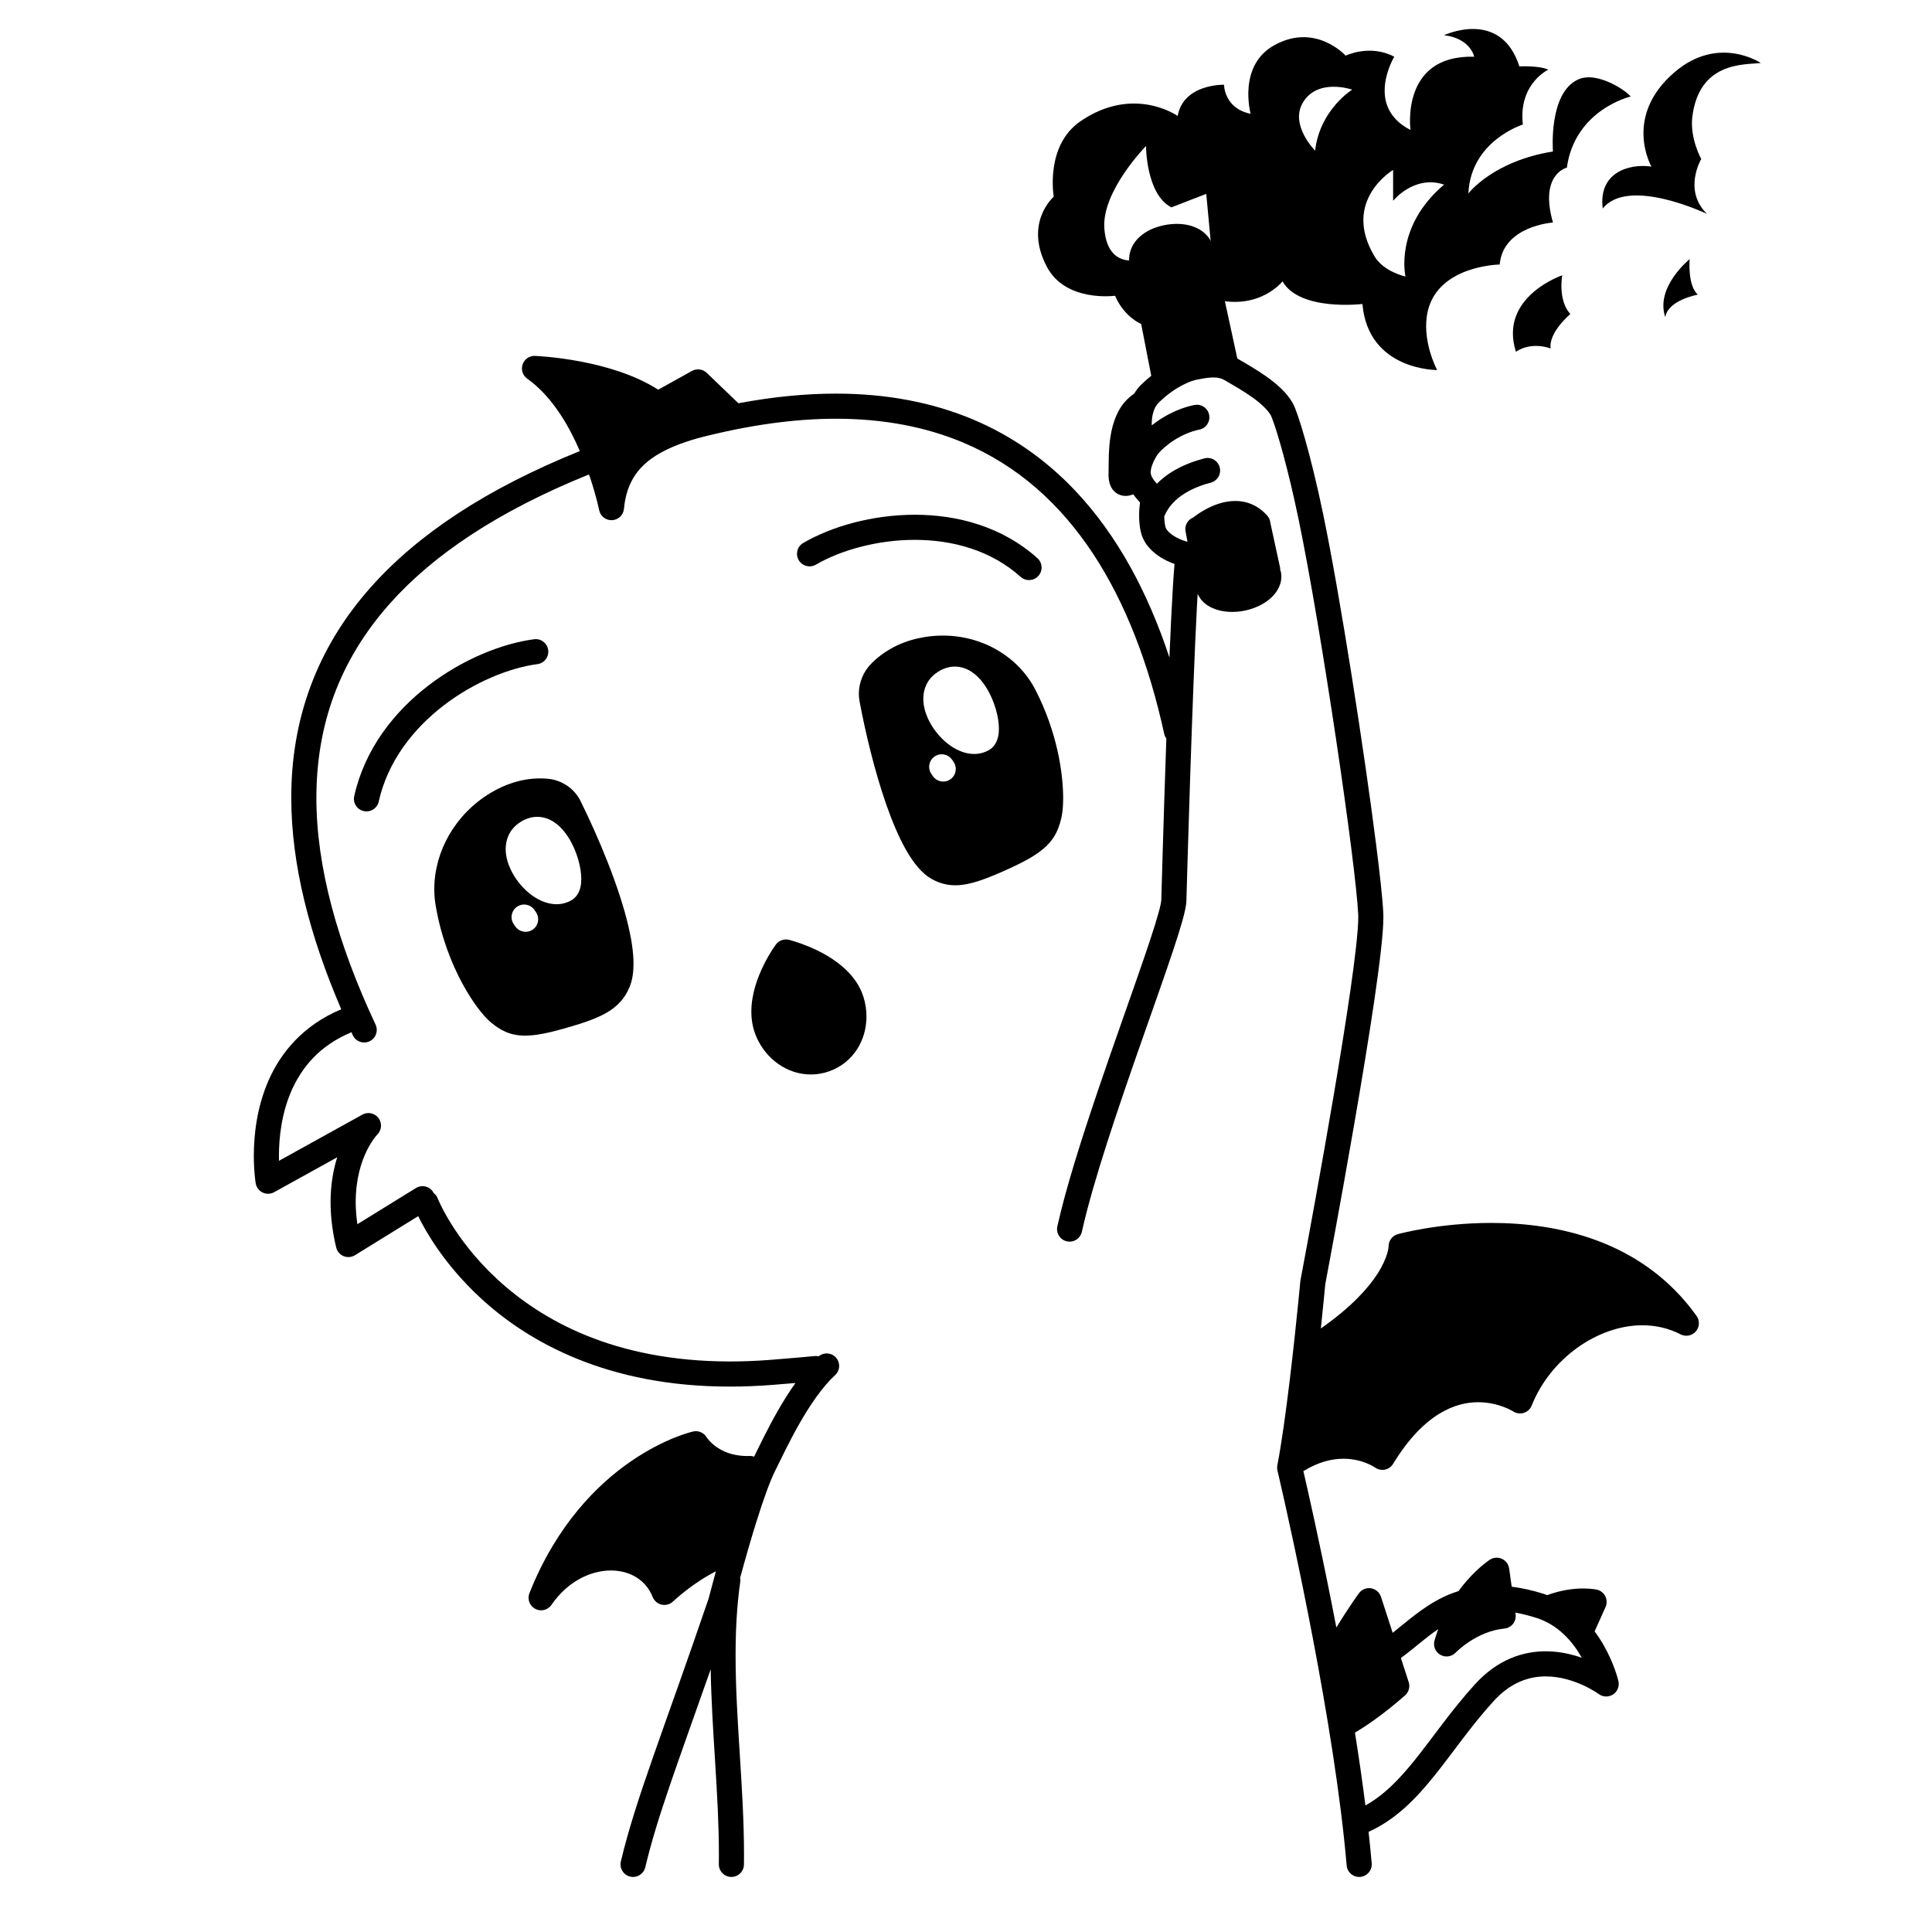 <svg width="200" height="200" viewBox="0 0 200 200" xmlns="http://www.w3.org/2000/svg"><g id="type=warning, mode=light"><g id="Group 432527071"><path id="Vector" d="M162.561 32.51C161.243 31.061 161.722 28.498 161.722 28.498C161.722 28.498 155.127 30.727 156.926 36.41C158.605 35.296 160.523 36.076 160.523 36.076C160.284 34.404 162.561 32.51 162.561 32.51Z"/><path id="Vector_2" d="M173.353 7.47C167.976 12.073 170.955 17.241 170.955 17.241C168.556 16.907 165.439 17.91 165.918 21.587C168.556 18.244 176.71 22.145 176.71 22.145C174.192 19.693 176.111 16.461 176.111 16.461C176.111 16.461 174.91 14.302 175.191 12.077C175.909 6.406 180.48 6.708 182.279 6.523C182.279 6.523 177.909 3.57 173.353 7.47Z"/><path id="Vector_3" d="M174.912 26.826C174.912 26.826 171.314 29.723 172.393 32.844C172.634 31.061 175.751 30.503 175.751 30.503C174.672 29.5 174.912 26.826 174.912 26.826Z"/><path id="Vector_4" d="M130.222 54.127C130.222 54.127 126.212 52.688 124.386 54.948C124.995 57.817 124.733 58.947 125.517 61.034C126.299 63.121 131.913 62.057 131.323 59.459C130.733 56.861 130.222 54.127 130.222 54.127Z"/><path id="Vector_5" d="M141.038 31.469C141.637 38.38 148.772 38.305 148.772 38.305C148.772 38.305 147.092 35.185 147.812 32.175C148.938 27.465 155.247 27.383 155.247 27.383C155.606 23.371 160.762 23.036 160.762 23.036C159.323 18.021 162.201 17.353 162.201 17.353C163.04 11.334 168.795 9.997 168.795 9.997C168.555 9.551 165.438 7.322 163.4 8.213C160.268 9.583 160.762 15.681 160.762 15.681C154.527 16.684 152.008 20.027 152.008 20.027C152.249 14.566 157.644 12.895 157.644 12.895C157.165 8.659 160.282 7.211 160.282 7.211C159.323 6.765 157.285 6.876 157.285 6.876C155.366 0.858 149.491 3.644 149.491 3.644C152.249 3.979 152.608 5.873 152.608 5.873C144.934 5.65 146.014 13.452 146.014 13.452C141.217 11 144.335 5.873 144.335 5.873C141.817 4.536 139.299 5.762 139.299 5.762C139.299 5.762 136.218 2.324 131.943 4.665C128.081 6.78 129.467 11.78 129.467 11.78C126.71 11.223 126.71 8.771 126.71 8.771C126.71 8.771 122.512 8.659 121.913 12.003C121.913 12.003 117.356 8.771 111.84 12.56C108.151 15.096 109.084 20.361 109.084 20.361C109.084 20.361 105.965 23.036 108.364 27.606C110.317 31.328 115.438 30.615 115.438 30.615C115.438 30.615 116.628 33.898 120.15 34.019L121.082 38.603L126.298 37.212L125.262 31.968C125.669 31.424 125.77 30.986 125.77 30.986C130.403 32.144 132.764 29.129 132.764 29.129C134.563 32.25 141.038 31.469 141.038 31.469ZM144.215 17.592V20.79C144.215 20.79 146.374 18.072 149.491 19.111C144.295 23.508 145.495 28.624 145.495 28.624C145.495 28.624 143.256 28.144 142.296 26.545C138.835 20.776 144.215 17.592 144.215 17.592ZM122.309 24.628C121.948 24.605 121.53 24.612 121.053 24.677C119.22 24.927 118.47 25.76 118.47 25.76L118.485 25.836C117.686 26.399 117.277 26.945 117.277 26.945C117.277 26.945 114.559 27.424 114.319 23.587C114.079 19.751 118.635 15.114 118.635 15.114C118.635 15.114 118.624 20.108 121.261 21.467L124.871 20.07L125.35 25.186C124.217 24.769 123.208 24.62 122.309 24.628ZM136.141 15.594C136.141 15.594 133.503 12.956 134.863 10.638C136.391 8.031 139.979 9.279 139.979 9.279C139.979 9.279 136.622 11.357 136.141 15.594Z"/><path id="Vector_6" d="M85.462 109.655C87.854 108.772 88.916 106.115 88.152 103.615C87.031 99.943 81.361 98.552 81.361 98.552C81.361 98.552 77.918 103.188 79.49 106.813C80.531 109.212 83.069 110.539 85.462 109.655Z"/><path id="Vector_7" d="M165.377 128.44C161.606 127.025 157.734 126.598 154.38 126.597C148.893 126.599 144.773 127.741 144.701 127.76C144.164 127.908 143.781 128.384 143.75 128.94L143.748 129.024C143.743 129.081 143.709 130.132 142.582 131.884C141.637 133.348 139.89 135.311 136.733 137.523C136.992 135.065 137.163 133.262 137.194 132.93C137.313 132.3 138.748 124.71 140.187 116.385C140.938 112.038 141.69 107.498 142.256 103.647C142.538 101.72 142.775 99.967 142.941 98.489C143.107 97.008 143.206 95.817 143.207 94.947C143.207 94.814 143.205 94.686 143.2 94.562V94.561C143.135 93.154 142.862 90.638 142.453 87.407C141.224 77.73 138.761 61.85 136.982 53.269C136.328 50.113 135.666 47.467 135.113 45.508C134.836 44.528 134.587 43.72 134.375 43.098C134.269 42.786 134.173 42.522 134.084 42.298C133.993 42.071 133.92 41.897 133.811 41.704C133.15 40.571 132.132 39.719 131.075 38.962C130.043 38.233 128.956 37.617 128.088 37.114L125.598 25.654L125.596 25.654C125.421 24.805 124.84 24.134 124.163 23.749C123.475 23.353 122.677 23.177 121.823 23.175C121.398 23.175 120.958 23.221 120.509 23.312C119.493 23.521 118.629 23.92 117.974 24.518C117.322 25.107 116.882 25.945 116.886 26.85C116.886 27.038 116.906 27.23 116.945 27.424L116.943 27.424L119.178 38.902C118.841 39.172 118.501 39.461 118.158 39.795C117.854 40.091 117.608 40.417 117.408 40.755C116.655 41.255 116.104 41.934 115.74 42.648C115.124 43.856 114.923 45.158 114.831 46.275C114.788 46.834 114.776 47.347 114.772 47.771C114.769 48.192 114.771 48.539 114.763 48.691V48.69C114.757 48.813 114.753 48.935 114.753 49.06C114.76 49.44 114.766 49.809 114.959 50.284C115.058 50.517 115.23 50.795 115.525 51.014C115.817 51.236 116.208 51.344 116.526 51.339C116.839 51.335 117.083 51.259 117.31 51.166C117.479 51.403 117.653 51.616 117.814 51.796C117.884 51.871 117.948 51.934 118.012 52C117.965 52.368 117.922 52.84 117.921 53.371C117.922 53.905 117.964 54.496 118.106 55.102C118.106 55.102 118.106 55.102 118.106 55.102L118.107 55.102C118.277 55.823 118.666 56.408 119.107 56.861C119.774 57.542 120.569 57.979 121.306 58.282C121.405 58.322 121.493 58.339 121.59 58.374C121.535 58.975 121.48 59.723 121.424 60.625C121.303 62.576 121.179 65.182 121.058 68.07C118.833 61.326 115.659 55.381 111.263 50.75C108.298 47.629 104.776 45.117 100.661 43.396C96.546 41.675 91.846 40.747 86.533 40.747C83.388 40.748 80.028 41.073 76.44 41.746L73.161 38.598C72.75 38.204 72.126 38.123 71.629 38.4L68.137 40.34C65.666 38.761 62.686 37.93 60.218 37.446C57.511 36.925 55.425 36.845 55.381 36.843C54.804 36.821 54.285 37.178 54.1 37.725C53.915 38.272 54.111 38.872 54.583 39.204C55.891 40.125 57.035 41.424 57.996 42.876C58.808 44.1 59.473 45.42 60.026 46.694C50.38 50.584 43.278 55.294 38.41 60.76C32.717 67.142 30.142 74.568 30.152 82.581C30.154 89.483 32.034 96.821 35.329 104.485C35.319 104.489 35.309 104.487 35.299 104.492L35.299 104.491C31.382 106.136 29.059 108.972 27.806 111.837C26.544 114.708 26.278 117.608 26.275 119.653C26.276 121.332 26.461 122.441 26.47 122.494C26.54 122.91 26.808 123.266 27.188 123.449C27.568 123.632 28.012 123.619 28.381 123.415L34.91 119.799C34.511 121.065 34.221 122.615 34.222 124.447C34.222 125.849 34.39 127.413 34.8 129.134C34.897 129.54 35.183 129.874 35.569 130.034C35.954 130.193 36.393 130.157 36.748 129.938L43.292 125.896C44.072 127.494 46.006 130.897 49.691 134.317C54.675 138.95 62.918 143.55 75.563 143.539C76.981 143.539 78.455 143.482 79.987 143.362C80.853 143.293 81.63 143.229 82.346 143.168C81.671 144.114 81.053 145.113 80.494 146.091C79.453 147.916 78.62 149.669 78.066 150.793C77.928 150.749 77.784 150.716 77.631 150.722H77.63C77.536 150.726 77.444 150.727 77.354 150.727C75.749 150.722 74.725 150.204 74.05 149.703C73.717 149.452 73.478 149.201 73.331 149.024L73.177 148.825L73.151 148.786L73.15 148.785L73.148 148.786C72.859 148.307 72.298 148.064 71.751 148.188C71.635 148.214 68.823 148.861 65.31 151.277C61.8 153.689 57.599 157.894 54.808 164.92C54.563 165.536 54.82 166.237 55.405 166.548C55.99 166.86 56.715 166.682 57.089 166.135C58.771 163.679 61.17 162.577 63.242 162.577C64.232 162.577 65.139 162.827 65.877 163.285C66.615 163.747 67.197 164.406 67.568 165.326C67.728 165.726 68.079 166.023 68.499 166.114C68.92 166.205 69.362 166.08 69.673 165.783L69.677 165.779C69.749 165.712 70.591 164.924 71.835 164.044C72.498 163.573 73.281 163.084 74.109 162.656C73.856 163.583 73.602 164.53 73.347 165.511C68.547 179.558 65.828 186.157 64.269 192.7C64.103 193.398 64.535 194.099 65.233 194.265C65.932 194.431 66.633 193.999 66.799 193.301L66.799 193.301C68.029 188.107 70.12 182.633 73.57 172.805C73.677 179.255 74.422 185.783 74.42 191.968C74.42 192.307 74.418 192.646 74.414 192.985C74.405 193.703 74.981 194.292 75.699 194.3C76.417 194.308 77.005 193.733 77.014 193.015C77.017 192.667 77.02 192.318 77.02 191.968C77.017 185.1 76.145 178.054 76.148 171.353C76.148 168.74 76.279 166.181 76.637 163.708C76.655 163.582 76.633 163.463 76.617 163.343C77.195 161.222 77.762 159.258 78.29 157.571C79.046 155.148 79.743 153.249 80.234 152.276C80.807 151.128 81.671 149.276 82.753 147.378C83.828 145.484 85.134 143.559 86.448 142.355C86.977 141.869 87.011 141.047 86.524 140.519C86.053 140.007 85.272 139.97 84.743 140.409C84.632 140.39 84.522 140.362 84.404 140.373C83.202 140.487 81.686 140.62 79.782 140.77C78.317 140.885 76.911 140.939 75.563 140.939C63.55 140.929 56.052 136.653 51.459 132.41C49.167 130.286 47.614 128.161 46.639 126.579C46.152 125.789 45.81 125.134 45.592 124.684C45.484 124.459 45.406 124.286 45.357 124.172L45.305 124.048L45.295 124.022L45.294 124.021C45.208 123.795 45.053 123.626 44.876 123.487C44.862 123.461 44.862 123.433 44.847 123.408C44.469 122.797 43.669 122.608 43.058 122.985L36.994 126.73C36.88 125.914 36.822 125.149 36.822 124.447C36.823 121.996 37.42 120.225 37.996 119.066C38.285 118.487 38.569 118.063 38.773 117.793C38.874 117.658 38.955 117.561 39.006 117.503L39.058 117.446L39.058 117.445C39.518 116.99 39.572 116.26 39.184 115.743C38.795 115.225 38.08 115.071 37.514 115.385L28.882 120.165C28.878 120.002 28.875 119.832 28.875 119.653C28.873 117.84 29.129 115.275 30.185 112.886C31.252 110.493 33.042 108.276 36.31 106.887C36.336 106.876 36.353 106.853 36.377 106.841C36.428 106.95 36.472 107.059 36.523 107.168C36.828 107.819 37.602 108.099 38.252 107.795C38.902 107.49 39.183 106.717 38.879 106.066H38.878C34.939 97.655 32.75 89.754 32.752 82.581C32.762 75.112 35.078 68.43 40.352 62.489C44.864 57.416 51.605 52.898 60.969 49.116C61.013 49.242 61.068 49.383 61.108 49.505C61.431 50.478 61.662 51.313 61.811 51.899C61.885 52.192 61.939 52.423 61.974 52.579L62.012 52.753L62.023 52.804C62.148 53.439 62.719 53.883 63.365 53.849C64.011 53.816 64.532 53.315 64.592 52.67C64.727 51.234 65.117 50.154 65.694 49.267C66.558 47.944 67.912 46.99 69.738 46.219C70.495 45.899 71.341 45.623 72.23 45.363C77.506 43.992 82.266 43.347 86.533 43.347C91.545 43.348 95.886 44.218 99.658 45.795C105.311 48.162 109.716 52.123 113.138 57.297C116.555 62.469 118.961 68.857 120.519 75.966C120.559 76.147 120.637 76.309 120.74 76.451C120.441 84.999 120.218 93.14 120.218 93.145L120.217 93.181C120.22 93.182 120.204 93.364 120.15 93.615C119.95 94.592 119.31 96.613 118.444 99.137C117.144 102.939 115.327 107.967 113.621 112.998C111.916 118.033 110.322 123.063 109.456 126.952C109.3 127.652 109.742 128.347 110.443 128.503C111.144 128.658 111.838 128.216 111.994 127.516C113.162 122.248 115.852 114.401 118.247 107.58C119.446 104.165 120.57 101.001 121.402 98.508C121.817 97.26 122.159 96.182 122.404 95.309C122.526 94.871 122.624 94.486 122.695 94.144C122.762 93.811 122.809 93.532 122.815 93.216L122.817 93.216C122.817 93.212 122.869 91.307 122.957 88.367C123.089 83.957 123.301 77.229 123.536 71.159C123.654 68.124 123.777 65.253 123.898 62.922C123.926 62.402 123.952 61.912 123.98 61.449C123.98 61.45 123.98 61.45 123.98 61.451C124.007 61.512 124.024 61.577 124.055 61.635C124.066 61.654 124.079 61.672 124.092 61.691C124.178 61.845 124.271 61.996 124.381 62.123C124.783 62.587 125.289 62.879 125.825 63.069C126.363 63.258 126.943 63.346 127.551 63.347C127.971 63.347 128.405 63.303 128.844 63.214C129.829 63.01 130.698 62.615 131.387 62.053C131.73 61.771 132.031 61.443 132.261 61.051C132.489 60.661 132.646 60.195 132.645 59.688C132.645 59.531 132.631 59.367 132.597 59.2L132.596 59.198C132.582 59.125 132.545 59.061 132.524 58.99C132.52 58.924 132.535 58.861 132.521 58.795L131.508 54.133C131.48 53.878 131.401 53.626 131.22 53.418C130.748 52.874 130.196 52.468 129.614 52.215C129.032 51.96 128.431 51.858 127.871 51.858C126.548 51.867 125.441 52.371 124.633 52.826C124.12 53.119 123.745 53.394 123.515 53.574C122.962 53.804 122.612 54.374 122.725 54.987L122.929 56.086C122.874 56.072 122.819 56.058 122.76 56.04C122.314 55.911 121.747 55.66 121.333 55.358C121.124 55.207 120.954 55.047 120.84 54.899C120.724 54.75 120.665 54.622 120.637 54.505L120.637 54.504C120.56 54.181 120.526 53.798 120.524 53.425C120.531 53.409 120.546 53.399 120.553 53.383C120.984 52.381 121.746 51.64 122.647 51.077C123.543 50.517 124.557 50.164 125.33 49.967C126.025 49.788 126.443 49.079 126.264 48.384C126.085 47.688 125.377 47.27 124.682 47.449H124.681C123.734 47.694 122.488 48.114 121.272 48.87C120.751 49.194 120.24 49.601 119.762 50.07C119.734 50.041 119.707 50.014 119.679 49.982C119.428 49.708 119.204 49.349 119.155 49.148C119.134 49.075 119.122 48.989 119.122 48.885C119.111 48.511 119.329 47.901 119.598 47.432C119.687 47.272 119.774 47.136 119.854 47.016C120.212 46.575 120.833 46.014 121.586 45.542C122.357 45.054 123.263 44.653 124.156 44.472C124.859 44.328 125.312 43.642 125.169 42.938C125.025 42.235 124.338 41.781 123.635 41.925H123.635C122.36 42.187 121.193 42.717 120.198 43.343C119.851 43.563 119.533 43.797 119.231 44.035C119.23 43.996 119.227 43.958 119.228 43.918C119.227 43.471 119.28 43.017 119.402 42.629C119.526 42.237 119.706 41.918 119.973 41.657C120.86 40.792 121.728 40.219 122.437 39.854C123.138 39.489 123.712 39.331 123.877 39.307C124.137 39.263 124.395 39.205 124.689 39.157C124.98 39.109 125.292 39.073 125.591 39.073C126.035 39.073 126.422 39.153 126.713 39.322C127.606 39.839 128.658 40.436 129.573 41.084C130.489 41.724 131.245 42.436 131.555 42.997C131.565 43.015 131.623 43.139 131.69 43.314C131.936 43.943 132.356 45.252 132.84 47.042C133.326 48.836 133.884 51.129 134.437 53.797C135.604 59.424 137.091 68.37 138.312 76.546C138.923 80.635 139.467 84.534 139.874 87.734C140.28 90.927 140.547 93.447 140.602 94.679V94.677C140.605 94.751 140.607 94.842 140.607 94.947C140.608 95.619 140.52 96.768 140.358 98.198C139.792 103.225 138.357 111.828 137.066 119.142C136.421 122.801 135.811 126.143 135.363 128.57C135.138 129.783 134.955 130.768 134.827 131.449C134.699 132.13 134.628 132.506 134.628 132.507L134.61 132.629C134.61 132.631 134.536 133.433 134.405 134.741C134.209 136.702 133.887 139.791 133.502 142.967C133.118 146.141 132.669 149.41 132.231 151.688C132.197 151.867 132.2 152.057 132.242 152.234C132.243 152.235 132.331 152.607 132.49 153.301C133.607 158.148 138.163 178.569 139.406 193.111C139.468 193.827 140.097 194.357 140.813 194.296C141.528 194.234 142.059 193.605 141.997 192.889C141.906 191.829 141.798 190.741 141.676 189.632C144.506 188.35 146.575 186.201 148.493 183.816C150.449 181.376 152.287 178.657 154.621 176.096C155.54 175.088 156.461 174.463 157.361 174.076C158.261 173.691 159.149 173.542 160.013 173.541C161.483 173.539 162.881 173.993 163.9 174.462C164.409 174.696 164.821 174.931 165.1 175.102C165.239 175.188 165.345 175.258 165.413 175.305L165.485 175.355L165.499 175.365L165.499 175.365C165.937 175.689 166.53 175.707 166.985 175.408C167.442 175.109 167.663 174.558 167.539 174.026C167.519 173.948 167.126 172.255 165.995 170.282C165.732 169.825 165.424 169.352 165.074 168.882L166.206 166.362C166.368 166.002 166.357 165.589 166.178 165.237C165.998 164.886 165.669 164.636 165.283 164.556C165.214 164.542 164.691 164.439 163.862 164.439C162.939 164.439 161.619 164.591 160.155 165.129C160.055 165.093 159.964 165.048 159.863 165.015C158.658 164.628 157.544 164.39 156.492 164.256L156.225 162.369C156.163 161.93 155.881 161.552 155.478 161.368C155.075 161.184 154.604 161.218 154.232 161.459C154.159 161.507 153.139 162.174 151.925 163.542C151.619 163.886 151.301 164.276 150.983 164.711C150.447 164.884 149.929 165.078 149.451 165.308C147.25 166.368 145.63 167.884 144.181 169.022C144.177 169.025 144.174 169.027 144.17 169.03L142.958 165.301C142.806 164.836 142.408 164.496 141.924 164.419C141.441 164.343 140.957 164.543 140.669 164.94C140.656 164.96 139.586 166.432 138.338 168.48C138.171 167.612 138.004 166.748 137.84 165.919C136.53 159.305 135.338 154.07 134.926 152.292C136.537 151.3 137.925 151.012 139.069 151.008C140.095 151.007 140.936 151.249 141.514 151.487C141.802 151.605 142.023 151.723 142.164 151.805L142.313 151.897L142.34 151.914L142.341 151.915L142.341 151.914C142.632 152.124 143.002 152.206 143.354 152.137C143.709 152.067 144.024 151.847 144.212 151.538C145.85 148.85 147.498 147.267 148.994 146.35C150.492 145.435 151.85 145.16 153.025 145.157C154.111 145.157 155.04 145.405 155.688 145.653C156.012 145.777 156.265 145.899 156.429 145.987L156.606 146.086L156.641 146.107L156.645 146.109L156.645 146.109C156.969 146.32 157.375 146.376 157.745 146.26C158.117 146.143 158.419 145.861 158.563 145.498C159.505 143.112 161.208 141.013 163.267 139.531C165.326 138.046 167.724 137.189 170.02 137.192C171.386 137.193 172.719 137.487 173.975 138.132C174.509 138.406 175.16 138.279 175.553 137.825C175.946 137.37 175.976 136.708 175.626 136.219C172.814 132.281 169.144 129.852 165.377 128.44ZM129.905 59.648C129.961 59.677 129.997 59.702 130.022 59.723C129.979 59.808 129.833 59.996 129.558 60.176C129.256 60.378 128.822 60.566 128.324 60.666C128.054 60.721 127.792 60.747 127.551 60.747C127.086 60.749 126.703 60.646 126.51 60.541C126.455 60.511 126.419 60.486 126.393 60.465C126.436 60.38 126.582 60.192 126.858 60.012C127.159 59.81 127.593 59.623 128.091 59.522C128.363 59.467 128.625 59.442 128.866 59.442C129.33 59.439 129.712 59.543 129.905 59.648ZM125.978 55.052C126.555 54.723 127.293 54.45 127.871 54.458C128.127 54.459 128.352 54.502 128.571 54.597C128.714 54.66 128.861 54.763 129.012 54.893L129.445 56.886C129.254 56.867 129.064 56.842 128.866 56.842C128.445 56.842 128.011 56.885 127.572 56.975C126.944 57.104 126.37 57.32 125.853 57.599L125.443 55.386C125.597 55.281 125.771 55.167 125.978 55.052ZM124.269 36.591C123.899 36.652 123.591 36.719 123.45 36.742C122.973 36.825 122.326 37.028 121.536 37.406L119.495 26.927L119.491 26.906L119.486 26.85C119.489 26.77 119.507 26.647 119.729 26.435C119.948 26.232 120.377 25.992 121.029 25.86C121.315 25.801 121.583 25.775 121.823 25.776C122.306 25.774 122.671 25.886 122.857 25.997C123.049 26.117 123.045 26.168 123.054 26.189L123.057 26.206L125.291 36.489C124.915 36.506 124.563 36.543 124.269 36.591ZM145.451 175.506C145.839 175.164 145.988 174.621 145.828 174.129L145.017 171.635C146.351 170.666 147.556 169.548 148.888 168.642C148.749 169.022 148.616 169.413 148.5 169.826C148.338 170.4 148.591 171.015 149.11 171.309C149.628 171.603 150.284 171.505 150.694 171.073L150.694 171.074C150.717 171.049 151.279 170.475 152.188 169.891C153.099 169.304 154.345 168.72 155.734 168.588C156.084 168.554 156.412 168.375 156.63 168.098C156.847 167.821 156.944 167.461 156.895 167.112L156.871 166.938C157.552 167.061 158.278 167.237 159.066 167.49C160.191 167.852 161.112 168.455 161.885 169.183C162.669 169.919 163.277 170.785 163.749 171.611C162.682 171.24 161.419 170.943 160.013 170.941C158.846 170.941 157.589 171.149 156.336 171.687C155.082 172.223 153.842 173.089 152.698 174.346C150.212 177.081 148.329 179.872 146.466 182.187C144.84 184.214 143.253 185.848 141.347 186.898C141.034 184.426 140.669 181.893 140.264 179.363C141.138 178.847 143.041 177.629 145.451 175.506Z"/><path id="Vector_8" d="M107.393 57.782C103.728 54.499 99.078 53.285 94.7 53.286C90.283 53.293 86.103 54.492 83.15 56.208C82.53 56.57 82.321 57.366 82.683 57.986C83.046 58.606 83.842 58.815 84.462 58.453C86.935 57.001 90.77 55.88 94.7 55.886C98.619 55.888 102.592 56.967 105.657 59.718C106.192 60.197 107.014 60.153 107.493 59.618C107.972 59.083 107.927 58.261 107.393 57.782H107.393V57.782Z"/><path id="Vector_9" d="M45.947 73.013C49.116 70.577 52.833 69.112 55.63 68.751C56.341 68.657 56.843 68.005 56.749 67.293C56.656 66.581 56.003 66.08 55.291 66.173C51.944 66.62 47.915 68.238 44.366 70.95C40.829 73.659 37.77 77.506 36.669 82.41C36.511 83.111 36.952 83.806 37.653 83.963C38.353 84.12 39.048 83.679 39.206 82.979H39.205C40.136 78.817 42.766 75.452 45.947 73.013Z"/><path id="Vector_10" d="M93.784 87.969C94.161 88.633 94.559 89.229 94.998 89.745C95.437 90.26 95.918 90.7 96.494 91.017C97.211 91.415 98.034 91.649 98.892 91.644C99.681 91.643 100.479 91.472 101.368 91.181C102.259 90.888 103.252 90.47 104.452 89.924C106.327 89.064 107.523 88.376 108.396 87.51C108.828 87.079 109.16 86.598 109.394 86.102C109.629 85.604 109.771 85.105 109.886 84.601C110.002 84.082 110.056 83.442 110.058 82.619C110.054 80.054 109.456 75.819 107.179 71.397C105.395 67.95 101.69 65.795 97.606 65.795C96.974 65.795 96.332 65.846 95.688 65.953C93.84 66.255 91.89 67.031 90.274 68.614V68.614C89.379 69.488 88.907 70.653 88.908 71.819C88.908 72.084 88.932 72.353 88.983 72.621C89.591 75.854 90.544 79.85 91.755 83.312C92.363 85.045 93.033 86.643 93.784 87.969ZM98.378 80.677C97.787 81.084 96.978 80.935 96.57 80.344L96.417 80.121C96.01 79.53 96.159 78.72 96.751 78.313C97.342 77.906 98.151 78.055 98.558 78.647L98.712 78.869C99.119 79.461 98.97 80.27 98.378 80.677ZM95.879 70.919C96.09 70.456 96.432 70.03 96.867 69.71C96.867 69.71 96.867 69.71 96.866 69.71L96.867 69.709C96.867 69.709 96.867 69.709 96.867 69.71C97.456 69.266 98.152 69.002 98.848 69.005C99.493 69.004 100.084 69.223 100.557 69.532C101.035 69.842 101.418 70.236 101.745 70.665C102.395 71.525 102.838 72.538 103.116 73.524C103.298 74.183 103.405 74.825 103.406 75.438C103.406 75.71 103.385 75.978 103.325 76.254C103.263 76.528 103.166 76.819 102.958 77.115C102.821 77.31 102.626 77.505 102.376 77.647L102.374 77.648C101.892 77.925 101.35 78.052 100.84 78.05C100.274 78.05 99.748 77.908 99.269 77.695C98.789 77.481 98.352 77.193 97.951 76.858C97.154 76.185 96.495 75.328 96.059 74.378C95.773 73.744 95.582 73.063 95.58 72.341C95.58 71.873 95.665 71.383 95.879 70.919Z"/><path id="Vector_11" d="M88.983 72.621V72.621L88.982 72.617L88.983 72.621Z"/><path id="Vector_12" d="M47.837 101.764C48.39 102.791 48.948 103.65 49.457 104.33C49.972 105.012 50.413 105.503 50.836 105.854C51.287 106.225 51.771 106.574 52.362 106.826C52.953 107.08 53.627 107.21 54.356 107.208C55.432 107.204 56.648 106.963 58.324 106.494C60.275 105.942 61.665 105.482 62.78 104.843C63.335 104.523 63.822 104.148 64.223 103.701C64.626 103.254 64.933 102.743 65.162 102.201L65.162 102.2C65.476 101.449 65.579 100.638 65.582 99.768C65.58 98.583 65.377 97.274 65.051 95.874C64.068 91.688 61.941 86.663 60.11 82.947L60.111 82.948C59.478 81.651 58.178 80.733 56.648 80.611V80.611C56.398 80.591 56.152 80.581 55.909 80.581C53.977 80.581 52.255 81.205 50.815 82.063C47.128 84.262 44.963 88.132 44.957 92.035C44.957 92.602 45.003 93.169 45.099 93.731C45.65 96.985 46.733 99.711 47.837 101.764ZM55.148 96.231C54.556 96.638 53.747 96.489 53.34 95.897L53.187 95.675C52.779 95.084 52.928 94.274 53.52 93.867C54.111 93.46 54.921 93.609 55.328 94.2L55.481 94.423C55.888 95.014 55.739 95.824 55.148 96.231ZM52.648 86.473C52.859 86.01 53.202 85.584 53.636 85.263C53.636 85.264 53.636 85.264 53.636 85.264C53.636 85.264 53.636 85.264 53.636 85.263C53.636 85.263 53.636 85.263 53.637 85.263C53.636 85.263 53.636 85.263 53.636 85.263C54.225 84.82 54.921 84.555 55.617 84.559C56.262 84.557 56.853 84.777 57.326 85.085C57.803 85.395 58.187 85.79 58.514 86.218C59.164 87.079 59.607 88.092 59.884 89.077C60.066 89.737 60.173 90.378 60.175 90.991C60.174 91.263 60.154 91.531 60.094 91.807C60.032 92.082 59.934 92.373 59.727 92.668C59.589 92.864 59.394 93.059 59.144 93.201L59.143 93.202C58.661 93.478 58.119 93.606 57.609 93.604C57.044 93.603 56.517 93.462 56.038 93.249C55.559 93.035 55.121 92.747 54.721 92.412C53.923 91.739 53.264 90.882 52.829 89.932C52.542 89.298 52.352 88.617 52.349 87.894C52.349 87.426 52.435 86.937 52.648 86.473Z"/><path id="Vector_13" d="M80.318 97.777C80.287 97.82 79.677 98.642 79.055 99.9C78.438 101.161 77.786 102.854 77.779 104.724C77.779 105.576 77.924 106.469 78.298 107.331C78.802 108.493 79.597 109.462 80.574 110.146C81.55 110.83 82.718 111.23 83.941 111.23C84.596 111.23 85.263 111.115 85.912 110.875C87.119 110.431 88.086 109.615 88.726 108.617C89.369 107.617 89.697 106.44 89.697 105.233C89.697 104.57 89.598 103.896 89.396 103.235L88.153 103.615L89.396 103.235C89.031 102.042 88.314 101.083 87.508 100.327C86.293 99.192 84.856 98.463 83.713 97.985C82.57 97.511 81.716 97.301 81.671 97.29C81.165 97.165 80.629 97.358 80.318 97.777ZM83.871 100.931C84.554 101.294 85.24 101.751 85.782 102.273C86.327 102.797 86.72 103.371 86.909 103.994V103.994C87.036 104.41 87.097 104.828 87.097 105.233C87.097 105.97 86.895 106.658 86.54 107.21C86.181 107.763 85.681 108.186 85.012 108.436C84.649 108.569 84.293 108.63 83.941 108.63C83.287 108.63 82.639 108.417 82.065 108.016C81.492 107.615 80.999 107.026 80.683 106.296C80.473 105.811 80.38 105.286 80.379 104.724C80.372 103.495 80.862 102.102 81.386 101.052C81.574 100.67 81.754 100.356 81.918 100.084C82.447 100.268 83.153 100.546 83.871 100.931Z"/><path id="Vector_14" d="M118.109 55.106C118.109 55.105 118.11 55.105 118.11 55.105C118.11 55.105 118.109 55.105 118.109 55.105C118.109 55.105 118.108 55.106 118.109 55.106C118.109 55.106 118.109 55.106 118.109 55.106Z"/></g></g></svg>